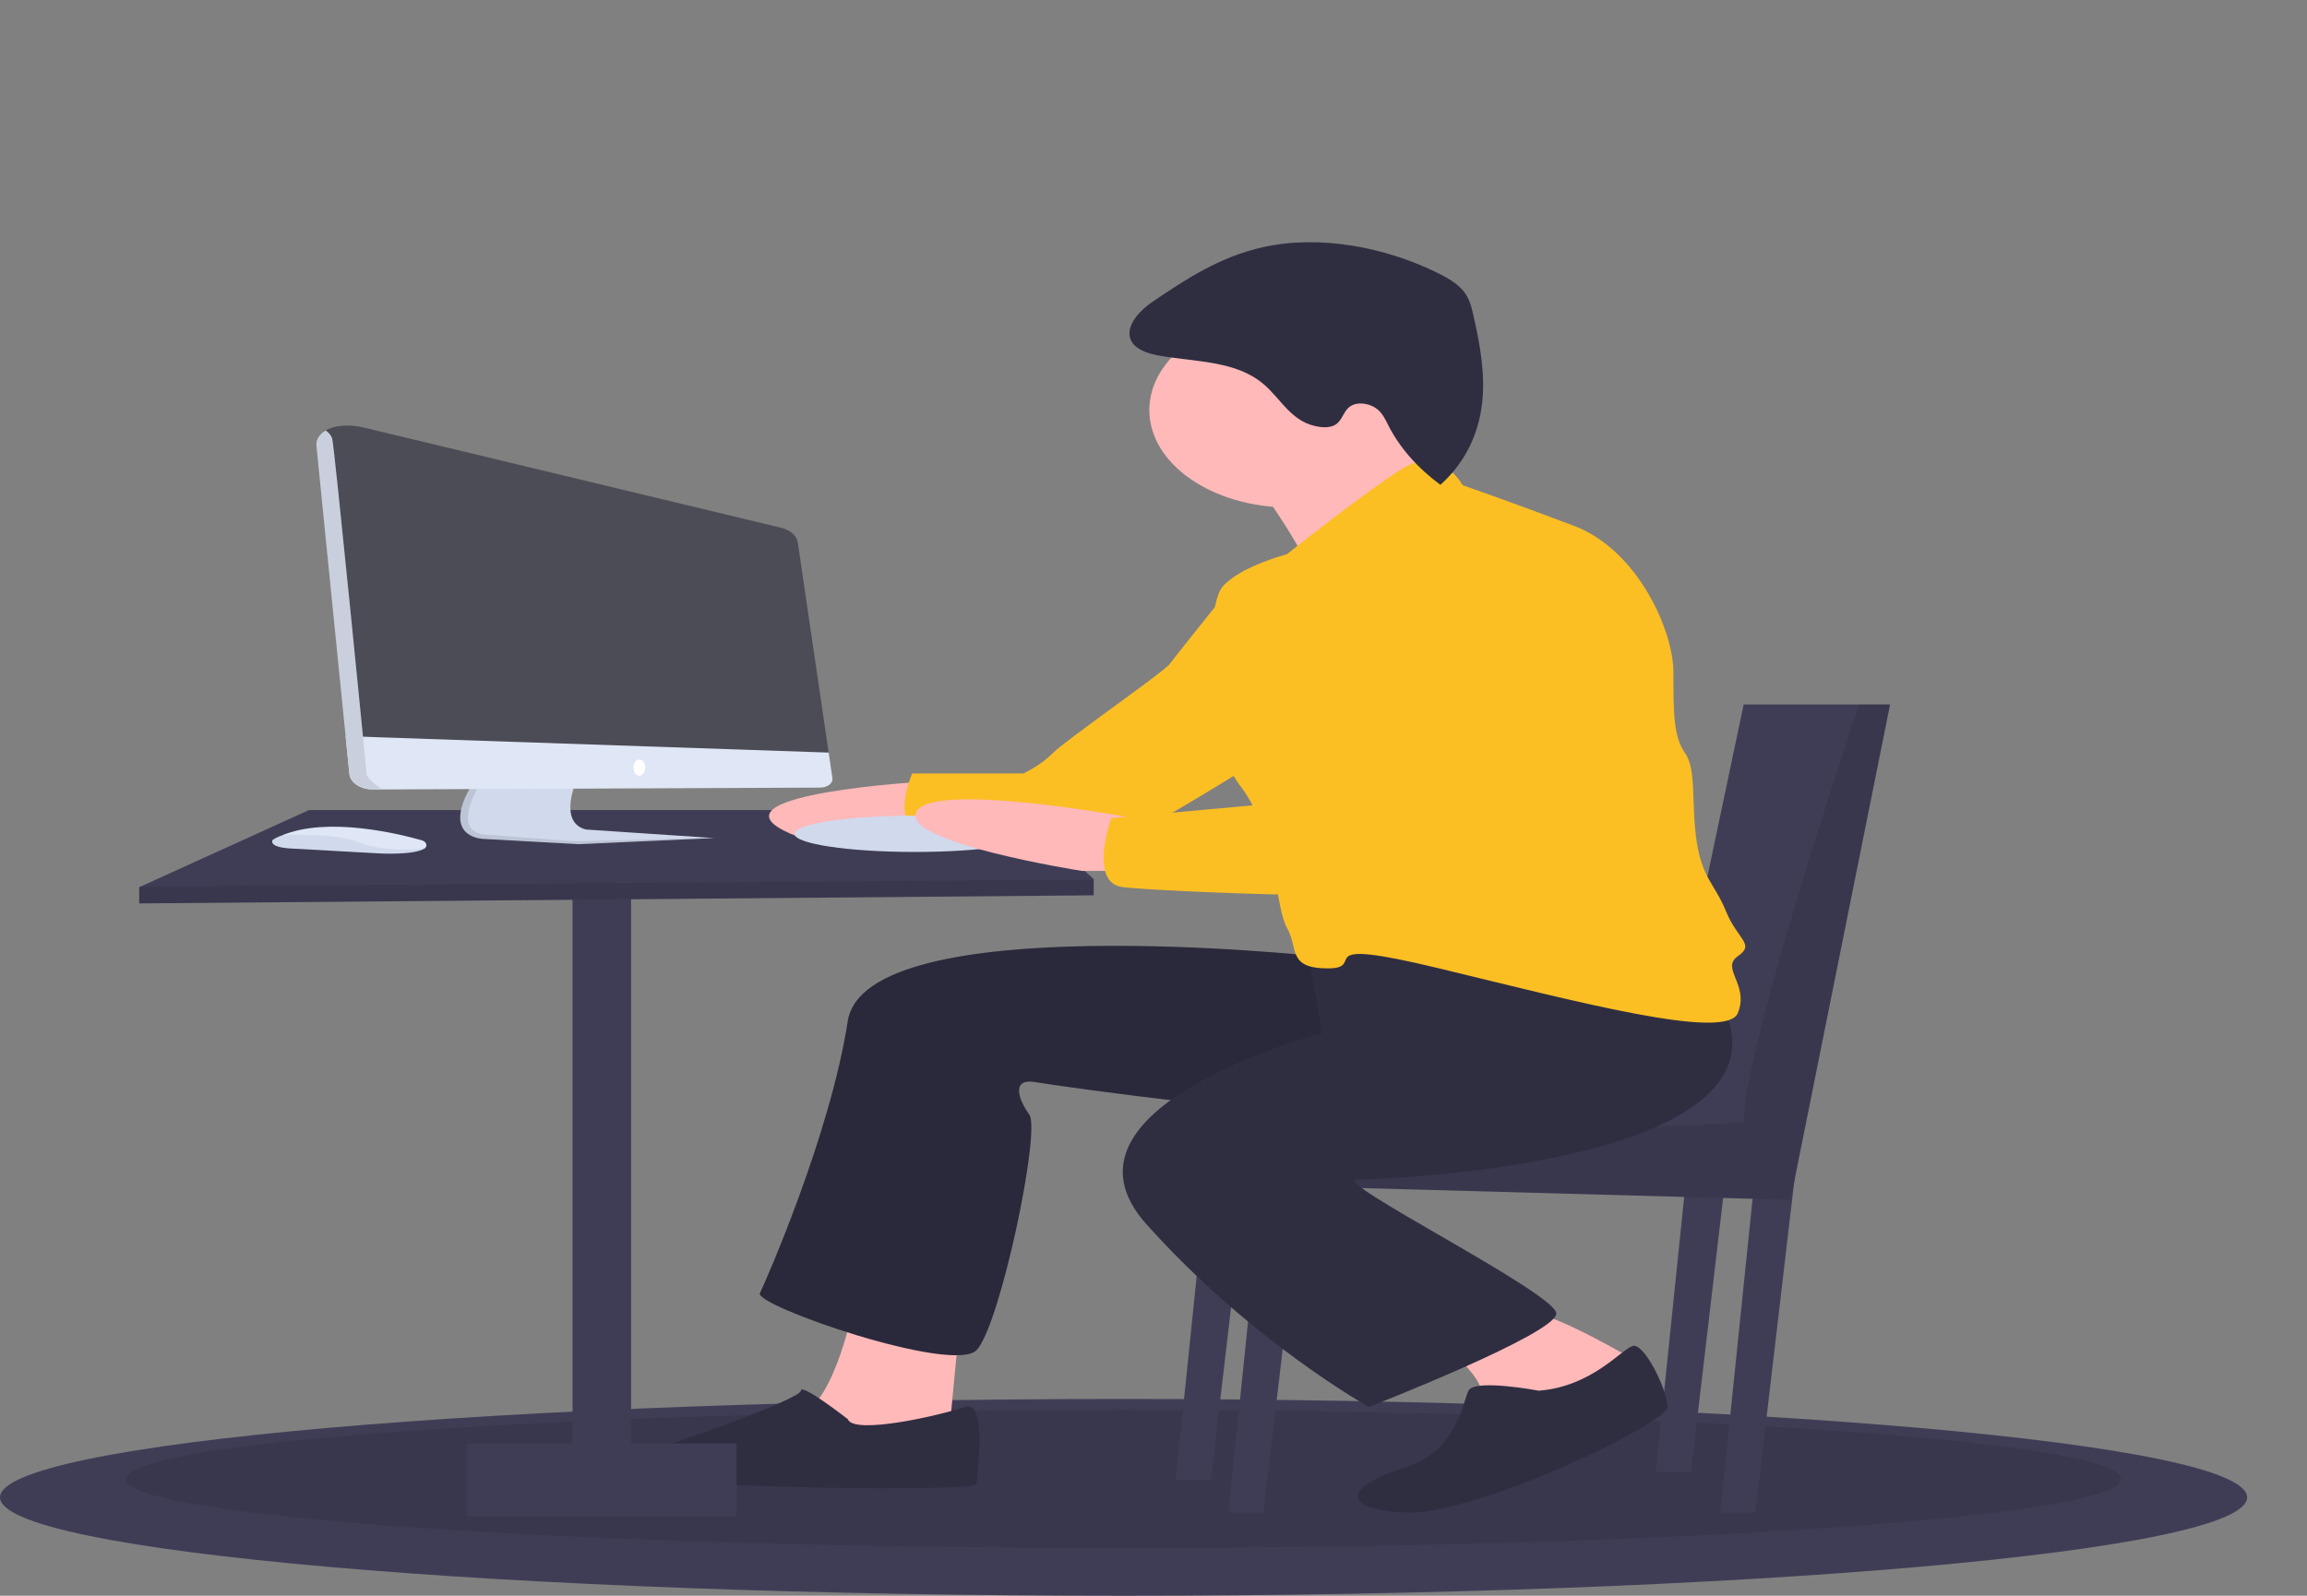 <svg width="370" height="256" viewBox="0 0 370 256" fill="none" xmlns="http://www.w3.org/2000/svg">
<rect x="0" y="0" width="370" height="256" fill="#808080" stroke="none"/>
<path d="M180.199 256C279.72 256 360.398 248.933 360.398 240.216C360.398 231.499 279.72 224.433 180.199 224.433C80.678 224.433 0 231.499 0 240.216C0 248.933 80.678 256 180.199 256Z" fill="#3F3D56"/>
<path opacity="0.1" d="M180.199 248.347C268.55 248.347 340.172 243.391 340.172 237.276C340.172 231.161 268.55 226.205 180.199 226.205C91.849 226.205 20.226 231.161 20.226 237.276C20.226 243.391 91.849 248.347 180.199 248.347Z" fill="black"/>
<path d="M101.217 143.63H91.825V242.646H101.217V143.63Z" fill="#3F3D56"/>
<path d="M175.409 141.024V143.63L22.329 144.932V142.327L22.545 142.229L49.564 129.95H163.2L175.409 141.024Z" fill="#3F3D56"/>
<path d="M148.174 125.39C148.174 125.39 114.365 127.344 125.635 133.207C136.904 139.07 148.174 129.298 148.174 129.298V125.39Z" fill="#FFB9B9"/>
<path opacity="0.1" d="M175.409 141.102V143.63L22.329 144.932V142.327L22.545 142.229L175.409 141.102Z" fill="black"/>
<path d="M198.888 93.47L199.71 91.331C199.71 91.331 188.557 105.195 187.618 106.498C186.679 107.801 170.714 118.875 168.835 120.83C167.555 122.096 165.966 123.199 164.14 124.087H146.296C146.296 124.087 142.539 132.555 148.174 133.207C153.809 133.858 171.653 136.464 175.409 136.464C179.166 136.464 202.644 121.481 202.644 121.481L198.888 93.47Z" fill="#FBBF24"/>
<path d="M202.644 187.927L197.01 242.646H202.644L209.218 186.624L202.644 187.927Z" fill="#3F3D56"/>
<path d="M271.202 181.412L265.567 236.132H271.202L277.776 180.109L271.202 181.412Z" fill="#3F3D56"/>
<path d="M281.533 187.927L275.898 242.646H281.533L288.107 186.624L281.533 187.927Z" fill="#3F3D56"/>
<path d="M194.192 182.715L188.557 237.435H194.192L200.766 181.412L194.192 182.715Z" fill="#3F3D56"/>
<path d="M303.133 113.012L287.168 192.487L192.314 189.881L192.952 182.546L194.192 168.384L267.445 170.989L279.654 113.012H303.133Z" fill="#3F3D56"/>
<path opacity="0.1" d="M303.133 113.013L287.168 192.487L192.314 189.881L192.952 182.546C212.75 183.073 279.654 180.11 279.654 180.11C279.654 169.713 292.821 129.012 298.137 113.013L303.133 113.013Z" fill="black"/>
<path d="M136.904 209.424C136.904 209.424 134.087 224.407 128.452 227.012C122.817 229.618 151.931 232.875 151.931 232.875L153.809 213.332L136.904 209.424Z" fill="#FFB9B9"/>
<path d="M231.758 215.938C231.758 215.938 236.454 219.847 237.393 222.452C238.332 225.058 252.419 226.361 252.419 226.361L262.75 218.544C262.75 218.544 249.602 210.727 245.845 210.727C242.089 210.727 231.758 215.938 231.758 215.938Z" fill="#FFB9B9"/>
<path d="M206.871 81.418C219.319 81.418 229.41 74.419 229.41 65.784C229.41 57.15 219.319 50.15 206.871 50.15C194.422 50.15 184.331 57.15 184.331 65.784C184.331 74.419 194.422 81.418 206.871 81.418Z" fill="#FFB9B9"/>
<path d="M200.766 76.533C200.766 76.533 212.036 91.515 210.158 94.121C208.279 96.727 234.575 81.744 234.575 81.744C234.575 81.744 225.184 71.321 225.184 68.064C225.184 64.807 200.766 76.533 200.766 76.533Z" fill="#FFB9B9"/>
<path d="M211.097 153.401C211.097 153.401 138.783 145.584 135.965 163.824C133.148 182.064 122.817 205.515 121.878 207.469C120.939 209.424 152.87 220.498 156.626 216.589C160.383 212.681 166.957 181.412 165.079 178.807C163.2 176.201 162.261 172.944 166.018 173.595C169.775 174.247 211.097 180.11 219.549 178.155C228.002 176.201 249.602 150.144 249.602 150.144L211.097 153.401Z" fill="#2F2E41"/>
<path opacity="0.1" d="M211.097 153.401C211.097 153.401 138.783 145.584 135.965 163.824C133.148 182.064 122.817 205.515 121.878 207.469C120.939 209.424 152.87 220.498 156.626 216.589C160.383 212.681 166.957 181.412 165.079 178.807C163.2 176.201 162.261 172.944 166.018 173.595C169.775 174.247 211.097 180.11 219.549 178.155C228.002 176.201 249.602 150.144 249.602 150.144L211.097 153.401Z" fill="black"/>
<path d="M209.219 149.492L212.036 165.778C212.036 165.778 166.957 177.504 183.862 196.395C200.766 215.287 219.549 225.709 219.549 225.709C219.549 225.709 249.602 213.984 249.602 210.727C249.602 207.469 212.975 189.229 217.671 189.229C222.367 189.229 289.985 186.624 275.898 160.567C261.811 134.51 209.219 149.492 209.219 149.492Z" fill="#2F2E41"/>
<path d="M135.965 227.664C135.965 227.664 128.452 221.801 128.452 223.104C128.452 224.407 106.852 232.224 103.095 232.875C99.339 233.527 93.704 234.829 101.217 236.784C108.73 238.738 156.627 239.389 156.627 238.087C156.627 236.784 158.505 224.407 154.748 225.709C150.992 227.012 136.904 230.269 135.965 227.664Z" fill="#2F2E41"/>
<path d="M246.784 223.104C246.784 223.104 236.454 221.149 235.515 223.104C234.576 225.058 233.636 232.875 225.184 235.481C216.732 238.086 213.914 241.995 225.184 242.646C236.454 243.298 267.446 228.315 267.446 225.709C267.446 223.104 263.689 215.287 261.811 215.938C259.932 216.589 255.237 222.452 246.784 223.104Z" fill="#2F2E41"/>
<path d="M118.121 231.572H74.921V243.298H118.121V231.572Z" fill="#3F3D56"/>
<path d="M234.576 77.835C234.576 77.835 231.06 71.315 224.835 75.227C218.61 79.138 206.401 88.91 206.401 88.91C206.401 88.91 198.888 90.864 196.071 94.121C193.253 97.378 193.253 118.875 198.888 126.041C204.523 133.207 204.523 145.584 206.401 148.841C208.28 152.098 206.401 155.355 212.975 155.355C219.549 155.355 209.219 150.144 230.819 155.355C252.419 160.567 276.837 167.081 278.715 162.521C280.594 157.961 275.898 155.355 278.715 153.401C281.533 151.447 278.715 150.795 276.837 146.235C274.959 141.675 273.08 141.024 272.141 135.161C271.202 129.298 272.141 123.435 270.263 120.83C268.385 118.224 268.385 114.315 268.385 107.801C268.385 101.287 262.75 88.258 252.419 84.35C242.089 80.441 234.576 77.835 234.576 77.835Z" fill="#FBBF24"/>
<path d="M184.863 48.399C190.098 44.855 195.6 41.196 202.569 39.652C211.871 37.591 222.241 39.754 230.249 43.629C231.976 44.465 233.668 45.412 234.706 46.683C235.658 47.85 235.991 49.203 236.293 50.527C237.356 55.189 238.228 59.913 237.708 64.619C237.188 69.326 235.187 74.056 231.009 77.781C227.305 75.036 224.462 71.787 222.66 68.241C222.185 67.302 221.758 66.313 220.797 65.575C219.836 64.836 218.145 64.439 216.939 64.977C215.263 65.725 215.474 67.723 213.705 68.359C213.099 68.55 212.421 68.599 211.771 68.5C207.159 67.949 205.553 64.029 202.551 61.538C198.127 57.867 191.933 58.099 185.886 57.044C178.87 55.82 180.607 51.281 184.863 48.399Z" fill="#2F2E41"/>
<path d="M146.721 136.676C157.383 136.676 166.026 135.373 166.026 133.765C166.026 132.157 157.383 130.854 146.721 130.854C136.059 130.854 127.416 132.157 127.416 133.765C127.416 135.373 136.059 136.676 146.721 136.676Z" fill="#D1D9EC"/>
<path d="M180.622 131.036C180.622 131.036 149.495 125.309 146.956 130.235C144.417 135.161 173.531 139.721 173.531 139.721H185.74L180.622 131.036Z" fill="#FFB9B9"/>
<path d="M245.845 88.258C245.845 88.258 231.758 95.424 228.001 105.847C224.245 116.27 221.427 127.344 221.427 127.344L178.227 131.252C178.227 131.252 174.47 141.675 180.105 142.327C185.74 142.978 228.001 144.932 234.575 142.327C241.149 139.721 263.689 107.15 262.75 103.893C261.811 100.635 259.932 88.91 245.845 88.258Z" fill="#FBBF24"/>
<path d="M77.484 134.577L92.744 135.427L114.503 134.447L114.125 134.422L93.968 133.074C89.353 131.898 92.555 124.972 92.555 124.972L77.111 125.517L75.882 125.561C70.419 134.447 77.484 134.577 77.484 134.577Z" fill="#D1D9EC"/>
<path opacity="0.1" d="M77.484 134.577L92.744 135.427L114.503 134.447L114.125 134.422L92.132 134.969L77.39 133.859C73.207 133.095 75.602 128.058 77.111 125.517L75.882 125.56C70.419 134.447 77.484 134.577 77.484 134.577Z" fill="black"/>
<path d="M52.191 71.328L56.762 117.295V122.843C56.901 124.237 57.857 126.665 59.873 126.656L63.617 124.428H131.029C132.19 124.423 128.288 123.248 128.173 122.447L132.9 120.735L127.953 87.029C127.875 86.497 127.579 85.991 127.1 85.571C126.621 85.151 125.98 84.835 125.251 84.66L58.279 68.573C55.999 68.026 53.68 68.221 52.23 69.057C51.235 69.631 52.077 70.183 52.191 71.328Z" fill="#4C4C56"/>
<path d="M55.428 118.098L56.041 124.192C56.108 124.864 56.541 125.493 57.253 125.95C57.965 126.408 58.902 126.66 59.873 126.656L61.289 126.649L131.557 126.354C131.831 126.352 132.102 126.311 132.352 126.233C132.602 126.155 132.826 126.042 133.009 125.901C133.192 125.759 133.331 125.593 133.416 125.412C133.502 125.231 133.532 125.04 133.505 124.851L132.9 120.735L55.428 118.098Z" fill="#DFE6F5"/>
<path d="M102.54 124.45C103.06 124.45 103.482 123.865 103.482 123.143C103.482 122.421 103.06 121.836 102.54 121.836C102.02 121.836 101.598 122.421 101.598 123.143C101.598 123.865 102.02 124.45 102.54 124.45Z" fill="white"/>
<path d="M68.14 136.106C68.14 136.106 48.924 131.075 43.743 134.734C43.743 134.734 42.895 135.845 46.38 136.106L60.463 136.89C60.463 136.89 66.256 137.282 68.14 136.106Z" fill="#D1D9EC"/>
<path d="M67.627 134.797C63.852 133.728 52.489 130.96 45.218 134.022C45.218 134.022 53.263 133.404 57.684 135.177C62.105 136.949 68.14 136.106 68.14 136.106L68.23 135.995C68.315 135.89 68.367 135.774 68.382 135.655C68.397 135.535 68.375 135.415 68.318 135.302C68.261 135.188 68.17 135.085 68.051 134.998C67.932 134.911 67.787 134.843 67.627 134.797V134.797Z" fill="#DFE6F5"/>
<path d="M50.764 71.651L56.041 124.192C56.108 124.864 56.541 125.493 57.253 125.95C57.965 126.408 58.902 126.66 59.873 126.656L61.289 126.649C60.318 126.004 59.49 125.263 58.833 124.45C58.833 124.45 53.652 71.656 53.275 70.349C53.11 69.859 52.748 69.41 52.23 69.057C51.697 69.373 51.285 69.774 51.029 70.227C50.774 70.679 50.682 71.168 50.764 71.651V71.651Z" fill="#DFE6F5"/>
<path opacity="0.1" d="M50.764 71.651L56.041 124.192C56.108 124.864 56.541 125.493 57.253 125.95C57.965 126.408 58.902 126.66 59.873 126.656L61.289 126.649C60.318 126.004 59.49 125.263 58.833 124.45C58.833 124.45 53.652 71.656 53.275 70.349C53.11 69.859 52.748 69.41 52.23 69.057C51.697 69.373 51.285 69.774 51.029 70.227C50.774 70.679 50.682 71.168 50.764 71.651V71.651Z" fill="black"/>
</svg>
